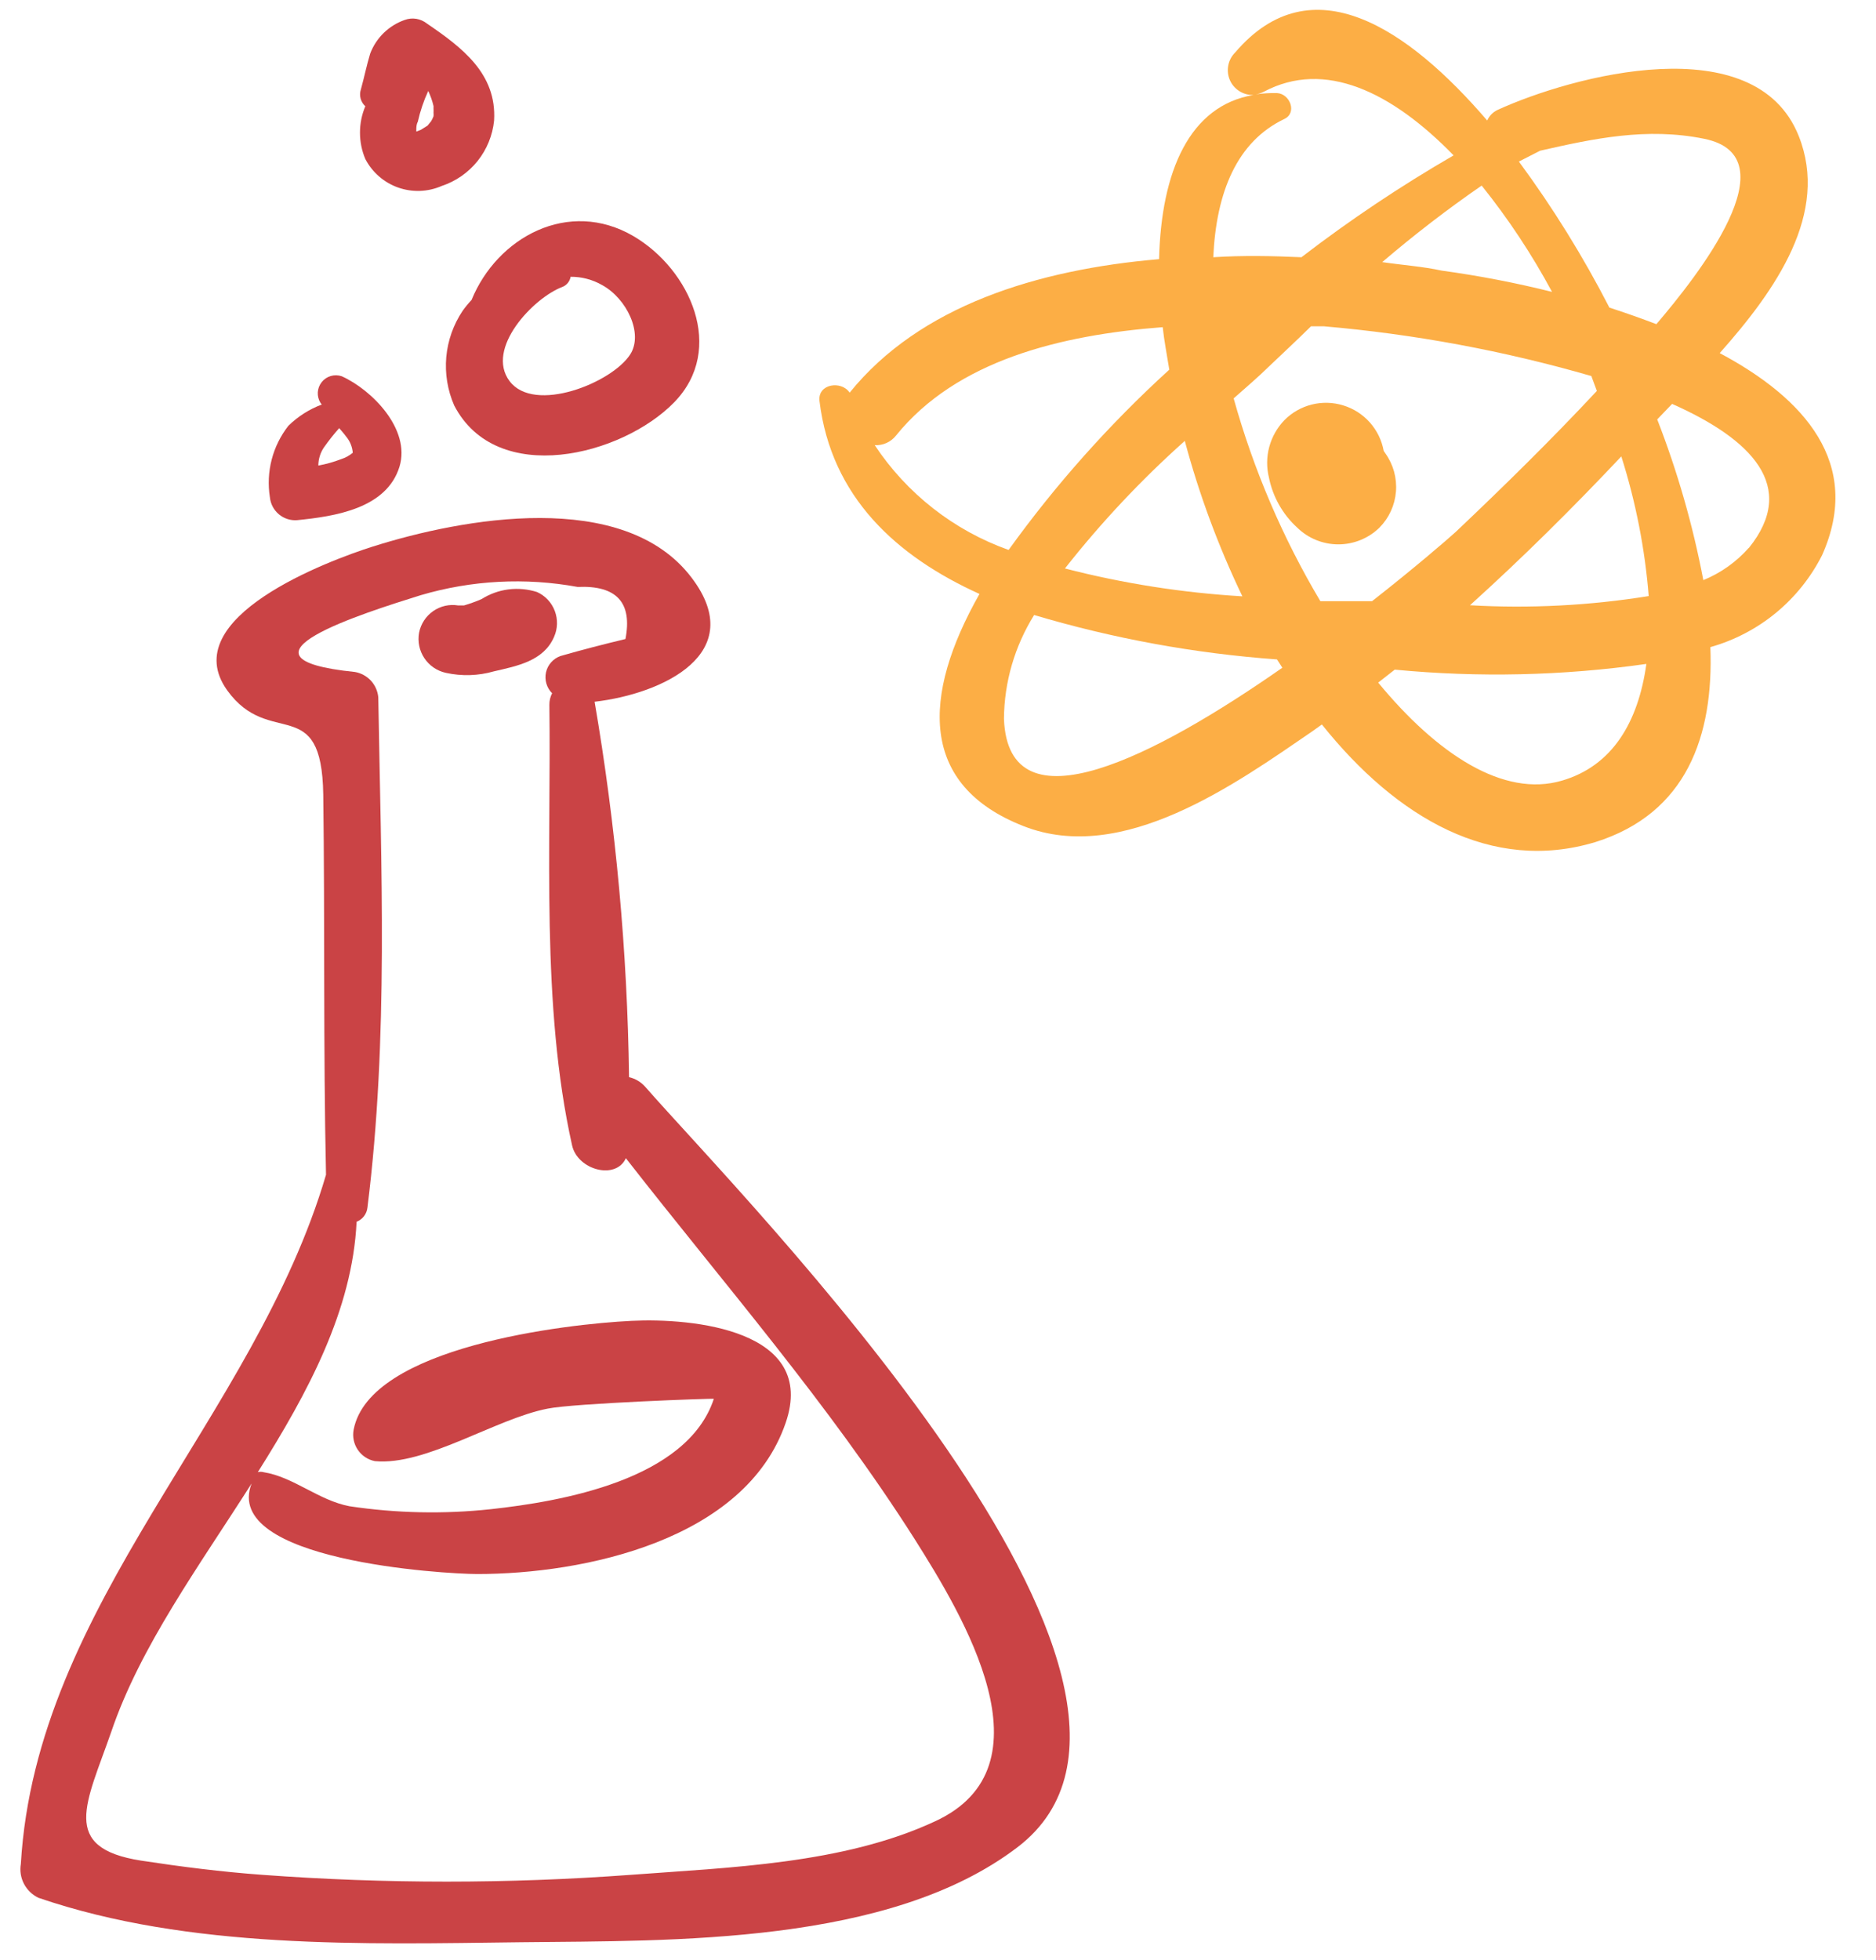 <svg width="45" height="47" viewBox="0 0 45 47" fill="none" xmlns="http://www.w3.org/2000/svg">
<g id="OBJECTS" clip-path="url(#clip0_469_3084)">
<path id="Vector" d="M15.472 26.054C15.37 25.941 15.237 25.863 15.089 25.829C15.049 22.812 14.773 19.802 14.263 16.827C15.895 16.638 17.969 15.665 16.588 13.85C14.962 11.709 11.082 12.428 8.941 13.106C7.896 13.437 4.2 14.808 5.449 16.552C6.469 17.969 7.718 16.587 7.754 19.055C7.794 22.113 7.754 25.131 7.82 28.169C6.107 34.001 0.867 38.431 0.5 44.696C0.472 44.859 0.499 45.026 0.575 45.172C0.652 45.318 0.774 45.436 0.923 45.507C4.542 46.745 8.722 46.618 12.5 46.572C16.15 46.531 21.334 46.638 24.408 44.293C29.45 40.45 17.791 28.71 15.472 26.054ZM22.42 43.677C20.228 44.696 17.495 44.778 15.13 44.956C12.189 45.173 9.236 45.173 6.296 44.956C5.317 44.885 4.348 44.762 3.385 44.615C1.422 44.309 2.075 43.238 2.671 41.52C3.364 39.481 4.771 37.559 6.036 35.571C5.312 37.422 10.654 37.743 11.45 37.743C13.998 37.743 17.878 36.937 18.846 34.118C19.616 31.881 16.598 31.6 15.15 31.672C13.57 31.748 8.865 32.293 8.483 34.282C8.451 34.449 8.487 34.622 8.582 34.764C8.678 34.905 8.825 35.003 8.992 35.036C10.211 35.153 11.893 34.016 13.137 33.777C13.759 33.649 17.128 33.527 17.123 33.542C16.481 35.49 13.448 36.005 11.776 36.188C10.646 36.31 9.505 36.286 8.381 36.117C7.636 35.974 7.04 35.413 6.321 35.301C6.276 35.288 6.228 35.288 6.184 35.301C7.397 33.374 8.452 31.412 8.554 29.296C8.624 29.268 8.686 29.222 8.732 29.162C8.778 29.101 8.806 29.03 8.814 28.954C9.324 24.876 9.14 20.798 9.074 16.72C9.06 16.571 8.998 16.431 8.897 16.321C8.795 16.212 8.66 16.138 8.513 16.113C5.251 15.782 8.753 14.691 10.088 14.273C11.311 13.912 12.602 13.844 13.856 14.074C14.794 14.033 15.171 14.451 15.003 15.323C14.493 15.445 13.957 15.583 13.443 15.731C13.357 15.762 13.28 15.814 13.22 15.882C13.159 15.95 13.117 16.033 13.097 16.122C13.077 16.211 13.081 16.304 13.106 16.391C13.132 16.479 13.179 16.559 13.244 16.623C13.2 16.708 13.177 16.802 13.178 16.898C13.223 20.319 12.974 24.117 13.723 27.466C13.856 28.057 14.773 28.302 15.013 27.772C17.363 30.785 19.871 33.649 21.941 36.907C23.093 38.732 25.305 42.361 22.42 43.677Z" fill="#CA4345"/>
<path id="Vector_2" d="M12.882 14.196C12.662 14.126 12.428 14.104 12.198 14.133C11.969 14.162 11.748 14.241 11.552 14.365C11.414 14.425 11.273 14.476 11.129 14.518H11.057H10.991C10.78 14.483 10.565 14.532 10.39 14.654C10.215 14.776 10.094 14.961 10.053 15.17C10.014 15.383 10.059 15.602 10.179 15.782C10.299 15.962 10.484 16.088 10.695 16.134C11.076 16.218 11.472 16.206 11.847 16.098C12.398 15.97 13.04 15.853 13.29 15.272C13.378 15.075 13.384 14.852 13.308 14.65C13.232 14.448 13.079 14.285 12.882 14.196Z" fill="#CA4345"/>
<path id="Vector_3" d="M8.197 9.022C8.112 8.993 8.021 8.991 7.935 9.016C7.849 9.041 7.773 9.092 7.718 9.161C7.662 9.231 7.629 9.316 7.623 9.406C7.618 9.495 7.64 9.583 7.687 9.659L7.718 9.7C7.418 9.813 7.146 9.986 6.917 10.21C6.73 10.45 6.593 10.725 6.517 11.02C6.441 11.315 6.426 11.622 6.474 11.923C6.489 12.082 6.566 12.228 6.688 12.331C6.81 12.434 6.967 12.485 7.126 12.473C8.029 12.382 9.273 12.198 9.583 11.189C9.854 10.292 8.921 9.348 8.197 9.022ZM7.636 11.163C7.637 11.009 7.683 10.858 7.769 10.73C7.883 10.569 8.005 10.414 8.136 10.266C8.192 10.332 8.253 10.399 8.304 10.47C8.396 10.579 8.451 10.715 8.462 10.857C8.379 10.926 8.284 10.978 8.182 11.01C8.005 11.078 7.822 11.13 7.636 11.163Z" fill="#CA4345"/>
<path id="Vector_4" d="M15.196 5.663C13.636 4.75 11.923 5.693 11.312 7.192C11.235 7.274 11.163 7.361 11.098 7.452C10.876 7.783 10.741 8.164 10.705 8.56C10.67 8.957 10.735 9.356 10.894 9.721C11.913 11.688 14.921 10.929 16.17 9.649C17.419 8.37 16.552 6.458 15.196 5.663ZM15.115 8.502C14.671 9.185 12.816 9.925 12.224 9.14C11.633 8.354 12.805 7.136 13.488 6.881C13.54 6.861 13.585 6.828 13.62 6.785C13.655 6.742 13.678 6.691 13.687 6.637C13.952 6.635 14.212 6.703 14.442 6.835C15.033 7.156 15.441 8.003 15.115 8.502Z" fill="#CA4345"/>
<path id="Vector_5" d="M10.241 0.565C10.167 0.506 10.079 0.467 9.985 0.451C9.891 0.436 9.795 0.446 9.706 0.479C9.518 0.545 9.347 0.651 9.204 0.79C9.061 0.929 8.951 1.098 8.88 1.284C8.793 1.57 8.737 1.855 8.656 2.146C8.633 2.216 8.631 2.291 8.65 2.363C8.669 2.434 8.708 2.498 8.763 2.548C8.678 2.748 8.635 2.963 8.635 3.18C8.635 3.398 8.678 3.612 8.763 3.813C8.929 4.132 9.21 4.377 9.55 4.497C9.89 4.617 10.262 4.604 10.593 4.46C10.932 4.348 11.232 4.14 11.455 3.862C11.679 3.583 11.816 3.245 11.852 2.89C11.918 1.768 11.087 1.141 10.241 0.565ZM10.399 2.604C10.401 2.638 10.401 2.672 10.399 2.706C10.402 2.73 10.402 2.754 10.399 2.778V2.788C10.383 2.828 10.365 2.868 10.343 2.905L10.256 3.012L10.093 3.114L9.986 3.155V3.124C9.986 3.058 9.986 2.987 10.022 2.92C10.079 2.666 10.163 2.418 10.272 2.181C10.327 2.297 10.37 2.418 10.399 2.543V2.579V2.604Z" fill="#CA4345"/>
<path id="Vector_6" d="M41.251 8.467C42.612 6.937 43.881 5.107 43.147 3.262C42.102 0.637 37.713 1.814 35.913 2.64C35.807 2.693 35.722 2.781 35.674 2.89C33.783 0.688 31.463 -0.893 29.628 1.259C29.543 1.343 29.485 1.451 29.463 1.568C29.44 1.686 29.453 1.808 29.5 1.918C29.547 2.028 29.627 2.121 29.728 2.185C29.829 2.249 29.947 2.282 30.067 2.278C28.537 2.533 27.854 4.103 27.803 6.214C24.882 6.463 22.063 7.335 20.381 9.415C20.182 9.119 19.611 9.201 19.657 9.614C19.937 11.918 21.502 13.34 23.495 14.242C22.109 16.689 22.048 18.83 24.551 19.809C26.931 20.747 29.648 18.79 31.479 17.536L31.708 17.372C33.507 19.62 35.786 20.941 38.269 20.192C40.461 19.503 41.108 17.643 41.027 15.517C41.602 15.355 42.138 15.075 42.6 14.695C43.061 14.315 43.439 13.843 43.708 13.31C44.687 11.112 43.28 9.547 41.251 8.467ZM40.879 3.328C42.994 3.756 40.705 6.632 39.732 7.773C39.36 7.631 38.982 7.498 38.605 7.376C37.976 6.152 37.25 4.981 36.434 3.874L36.943 3.614C38.223 3.323 39.502 3.048 40.879 3.328ZM32.911 14.416H32.636H31.672C30.767 12.894 30.067 11.258 29.592 9.553C29.898 9.282 30.179 9.043 30.428 8.798C30.76 8.482 31.111 8.156 31.448 7.824H31.754C33.927 8.012 36.077 8.411 38.172 9.017C38.218 9.135 38.258 9.257 38.304 9.374C37.214 10.541 36.072 11.663 34.914 12.759C34.711 12.943 33.946 13.605 32.911 14.416ZM29.801 14.299C28.364 14.214 26.939 13.991 25.545 13.631C26.412 12.529 27.374 11.506 28.42 10.572C28.763 11.855 29.226 13.102 29.801 14.299ZM33.156 6.285C33.919 5.633 34.715 5.02 35.541 4.45C36.18 5.246 36.745 6.099 37.229 6.999C36.357 6.781 35.474 6.611 34.583 6.489C34.145 6.392 33.635 6.356 33.156 6.285ZM30.806 2.854C31.122 2.706 30.943 2.248 30.632 2.232C30.462 2.228 30.291 2.238 30.122 2.263C30.192 2.252 30.259 2.229 30.321 2.197C31.774 1.427 33.38 2.197 34.868 3.726C33.6 4.459 32.38 5.275 31.218 6.168C30.525 6.137 29.817 6.122 29.103 6.168C29.174 4.603 29.674 3.394 30.806 2.854ZM20.982 10.674C21.079 10.68 21.177 10.662 21.265 10.622C21.354 10.582 21.432 10.521 21.492 10.445C22.945 8.645 25.433 8.033 27.89 7.845C27.925 8.171 27.992 8.513 28.048 8.864C26.616 10.168 25.325 11.616 24.194 13.187C22.88 12.719 21.753 11.837 20.982 10.674ZM24.082 17.235C24.089 16.355 24.34 15.494 24.806 14.747C26.703 15.312 28.657 15.669 30.632 15.812L30.76 16.011C27.737 18.122 24.184 19.972 24.082 17.235ZM37.468 18.718C36.066 19.131 34.476 18.086 33.059 16.368L33.456 16.057C35.467 16.25 37.493 16.204 39.492 15.92C39.298 17.316 38.676 18.366 37.468 18.718ZM35.261 14.513C36.52 13.376 37.723 12.183 38.891 10.944C39.236 12.032 39.457 13.156 39.548 14.293C38.131 14.521 36.694 14.595 35.261 14.513ZM41.949 13.136C41.65 13.475 41.276 13.74 40.858 13.911C40.608 12.595 40.238 11.305 39.752 10.057L40.109 9.685C42.005 10.526 43.142 11.663 41.949 13.141V13.136Z" fill="#FCAE45"/>
<path id="Vector_7" d="M33.232 10.873L33.191 10.812C33.145 10.558 33.03 10.323 32.859 10.13C32.688 9.938 32.467 9.796 32.221 9.721C31.975 9.645 31.713 9.638 31.463 9.701C31.214 9.764 30.986 9.894 30.806 10.078C30.634 10.257 30.51 10.478 30.445 10.719C30.381 10.959 30.379 11.212 30.439 11.454C30.532 11.915 30.769 12.335 31.117 12.652C31.38 12.909 31.734 13.053 32.103 13.053C32.472 13.053 32.826 12.909 33.089 12.652C33.319 12.42 33.459 12.114 33.485 11.788C33.511 11.463 33.422 11.139 33.232 10.873Z" fill="#FCAE45"/>
</g>
<defs>
<clipPath id="clip0_469_3084">
<rect width="43.529" height="46.359" fill="white" transform="translate(0.5 0.239)"/>
</clipPath>
</defs>
</svg>
